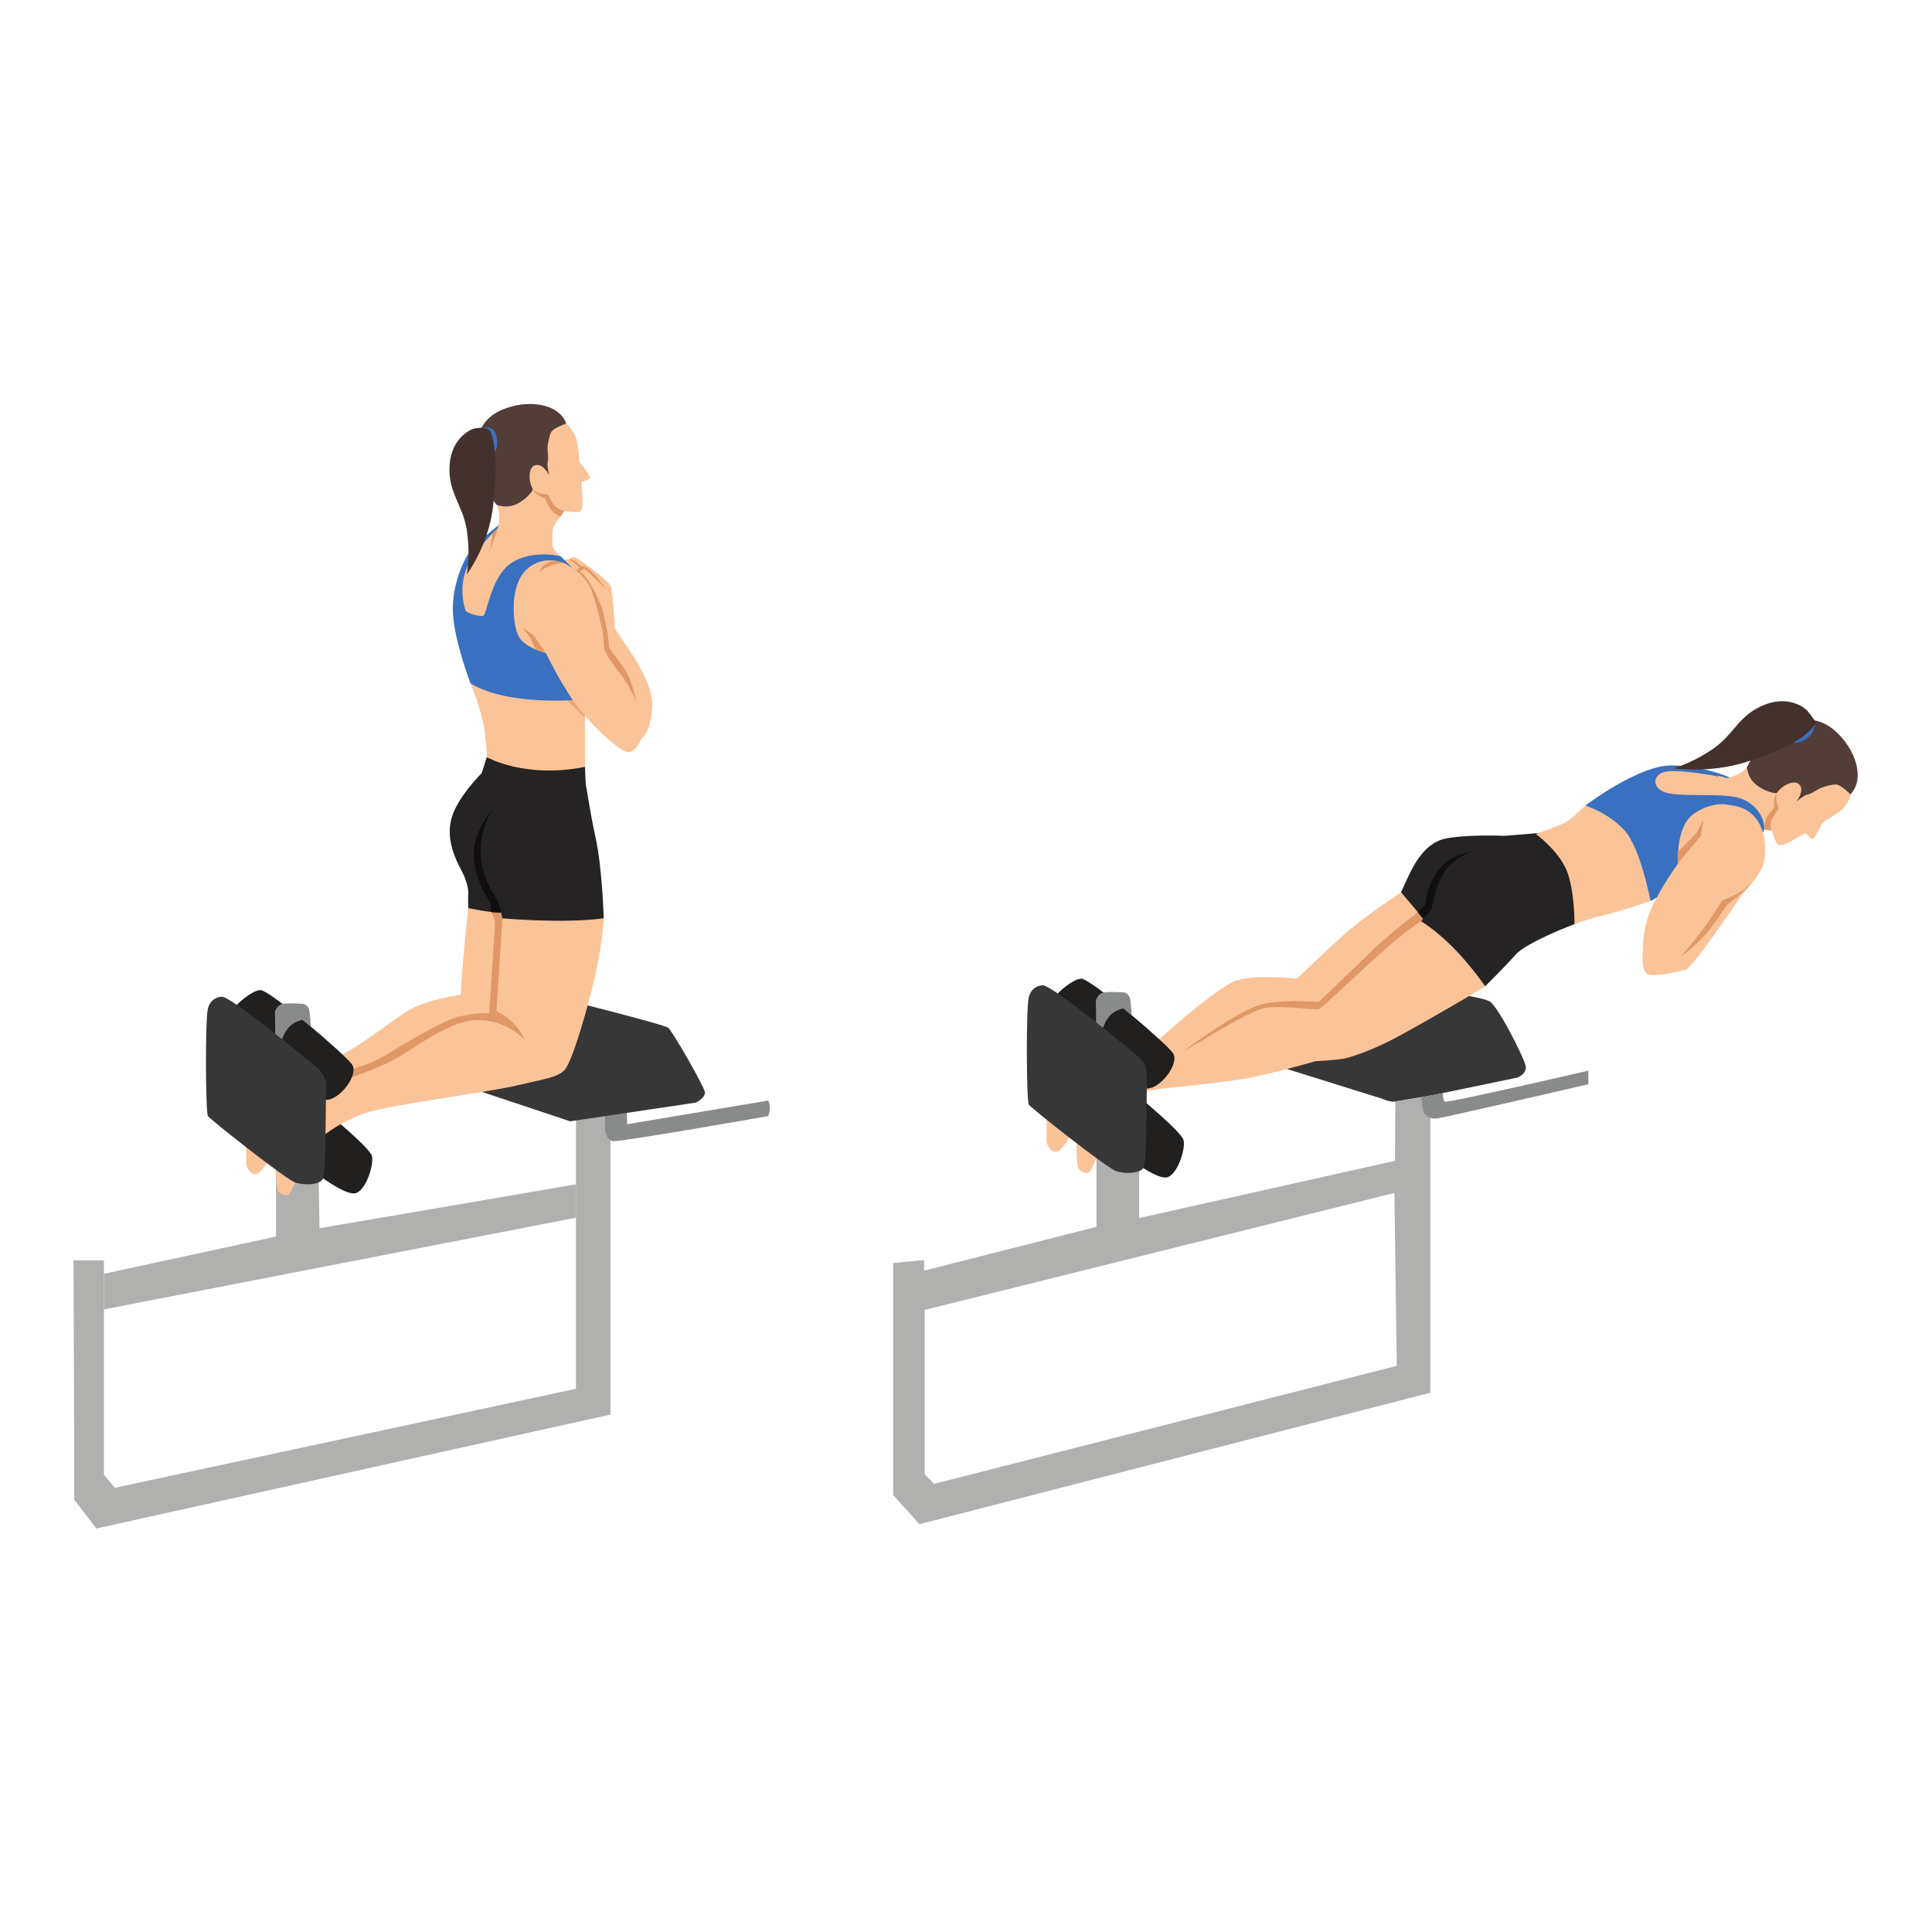 <?xml version="1.0" encoding="UTF-8" standalone="no"?>
<svg
   xmlns:dc="http://purl.org/dc/elements/1.1/"
   xmlns:cc="http://creativecommons.org/ns#"
   xmlns:rdf="http://www.w3.org/1999/02/22-rdf-syntax-ns#"
   xmlns:svg="http://www.w3.org/2000/svg"
   xmlns="http://www.w3.org/2000/svg"
   viewBox="0 0 2666.667 2666.667"
   height="2666.667"
   width="2666.667"
   xml:space="preserve"
   id="svg2"
   version="1.1"><defs
     id="defs6" /><g
     transform="matrix(1.333,0,0,-1.333,0,2666.667)"
     id="g10"><g
       transform="scale(0.1)"
       id="g12"><g
         transform="scale(1.227)"
         id="g14"><path
           id="path16"
           style="fill:none;fill-opacity:1;fill-rule:nonzero;stroke:none"
           d="M 16300,0 H 0 V 16300 H 16300 V 0" /></g><path
         id="path18"
         style="fill:#21201f;fill-opacity:1;fill-rule:nonzero;stroke:none"
         d="m 3266,7862 c 0,0 294.39,-229.9 407.31,-213.7 112.92,16.1 201.64,298.4 177.45,387.1 -24.2,88.7 -477.21,459.7 -477.21,459.7 L 3201.47,8180.6 3266,7862" /><path
         id="path20"
         style="fill:#b0b0ae;fill-opacity:1;fill-rule:nonzero;stroke:none"
         d="m 2857.67,7976.9 v -776.3 l -1781.5,-385.1 v -369 l 4887.79,949.7 v 345.5 l -2655.62,-454.4 -12.1,725.9 -438.57,-36.3" /><path
         id="path22"
         style="fill:#fbc398;fill-opacity:1;fill-rule:nonzero;stroke:none"
         d="m 2548.15,8164.5 c 0,0 2.02,-175.5 0,-205.7 -2.01,-30.3 49.4,-133.1 112.92,-108.9 63.52,24.2 163.33,211.7 163.33,211.7 l 33.27,-84.7 c 0,0 0,-254 18.15,-296.4 18.15,-42.3 81.67,-60.5 108.89,-48.4 27.22,12.1 120.98,242 120.98,242 0,0 -111.91,346.8 -187.53,367 -75.61,20.1 -370.01,-76.6 -370.01,-76.6" /><path
         id="path24"
         style="fill:#b0b0ae;fill-opacity:1;fill-rule:nonzero;stroke:none"
         d="m 6320.86,5357.6 h -356.9 v 3194 h 356.9 v -3194" /><path
         id="path26"
         style="fill:#898b8b;fill-opacity:1;fill-rule:nonzero;stroke:none"
         d="m 6264.72,8448.1 v -144.5 c 0,0 10.77,-105.9 86.39,-114.9 75.61,-9.1 1603.05,259.4 1603.05,259.4 0,0 39.32,91.4 0,161 l -1460.89,-245 -3.03,245 -225.52,-161" /><path
         id="path28"
         style="fill:#373737;fill-opacity:1;fill-rule:nonzero;stroke:none"
         d="m 4947.69,8713.2 955.77,-318.9 1300.59,193.6 c 0,0 102.84,48.4 94.77,108.9 -8.06,60.5 -334.72,629.1 -379.08,665.4 -44.36,36.3 -1048.54,286.3 -1048.54,286.3 l -923.51,-935.3" /><path
         id="path30"
         style="fill:#fbc398;fill-opacity:1;fill-rule:nonzero;stroke:none"
         d="m 4848.57,10602.3 c 0,0 -58.16,-518.2 -78.33,-897.3 0,0 -294.4,-40.3 -483.94,-133.1 -189.54,-92.7 -500.07,-367 -754.14,-492 -254.06,-125 -298.42,-459.7 -298.42,-459.7 l 108.88,-379.1 c 0,0 189.54,157.3 451.68,242 262.13,84.6 1250.17,209.7 1556.67,282.3 306.49,72.5 411.34,80.6 492,157.2 80.66,76.7 254.07,677.5 326.66,1012.3 72.59,334.7 81.66,561.5 81.66,561.5 0,0 -678.52,297.5 -819.67,289.4 -141.15,-8.1 -583.05,-183.5 -583.05,-183.5" /><path
         id="path32"
         style="fill:#df9866;fill-opacity:1;fill-rule:nonzero;stroke:none"
         d="m 5201.75,10496.4 -60.49,-960.8 c 0,0 213.74,-96.8 290.36,-298.4 0,0 -157.27,193.6 -467.81,205.7 -310.52,12.1 -717.84,-330.7 -923.51,-431.5 -205.68,-100.9 -532.34,-205.7 -532.34,-205.7 l 44.36,100.8 c 0,0 270.2,68.6 427.48,165.3 157.28,96.8 508.14,308.6 695.67,381.1 187.52,72.6 390.17,60.6 390.17,60.6 0,0 60.5,892.2 57.47,940.6 -3.02,48.4 -40.6,108.1 -40.6,108.1 l 107.14,-8.3 12.1,-57.5" /><path
         id="path34"
         style="fill:#252323;fill-opacity:1;fill-rule:nonzero;stroke:none"
         d="m 5040.44,12165 -52.43,-165.3 c 0,0 -246,-242 -310.52,-459.8 -64.53,-217.7 36.29,-427.4 96.78,-540.4 60.5,-112.9 78.02,-209.7 74.3,-246 -3.72,-36.3 0,-151.2 0,-151.2 0,0 226.15,-48.4 341.08,-48.4 l 12.1,-57.5 c 0,0 626.1,-57.4 1049.54,0 0,0 -15.12,514.9 -81.66,821.6 -66.54,306.6 -93.76,527.4 -99.81,539.5 -6.05,12.1 -13.11,206.7 -13.11,206.7 0,0 -637.18,129.1 -706.75,153.2 -69.57,24.3 -309.52,-52.4 -309.52,-52.4" /><path
         id="path36"
         style="fill:#21201f;fill-opacity:1;fill-rule:nonzero;stroke:none"
         d="m 2435.23,9575.9 c 11.42,28.3 165.35,169.4 258.1,177.5 92.76,8.1 878.2,-665.7 951.75,-770.3 73.55,-104.5 -128.08,-371 -269.71,-367 -141.63,4.1 -940.14,959.8 -940.14,959.8" /><path
         id="path38"
         style="fill:#fbc398;fill-opacity:1;fill-rule:nonzero;stroke:none"
         d="m 4870.88,12930 c 0,0 80.84,-188.3 125.2,-377.8 44.36,-189.6 44.36,-387.2 44.36,-387.2 0,0 395.21,-225.8 1016.27,-100.8 v 686 c 0,0 -334.72,177 -455.71,201.2 -120.98,24.2 -730.12,-21.4 -730.12,-21.4" /><path
         id="path40"
         style="fill:#eaa778;fill-opacity:1;fill-rule:nonzero;stroke:none"
         d="m 6056.71,12572.8 -182.73,179.8 57.61,2.7 124.61,-79.6 0.51,-102.9" /><path
         id="path42"
         style="fill:#fbc398;fill-opacity:1;fill-rule:nonzero;stroke:none"
         d="m 6366.23,13499.9 c 0,0 -19.15,377.1 -41.34,435.5 -22.18,58.5 -338.75,290.4 -375.05,298.5 -36.3,8 -54.44,-18.2 -54.44,-18.2 0,0 -38.32,-2.9 -56.46,-12.5 -18.15,-9.7 -38.31,-116.5 0,-179 38.31,-62.5 292.38,-528.3 314.56,-552.5 22.18,-24.2 147.46,-98.8 146.08,-88.8 -1.38,10 66.65,117 66.65,117" /><path
         id="path44"
         style="fill:#3a70c0;fill-opacity:1;fill-rule:nonzero;stroke:none"
         d="m 5806.67,14243.9 c 0,0 165.35,-159.2 197.62,-223.8 32.26,-64.5 52.42,-1008.2 52.42,-1008.2 l -36.29,-250 c 0,0 -746.26,-77.9 -1149.54,168.1 0,0 -165.17,433.8 -180.29,721.1 -15.12,287.4 103.85,534.4 162.33,627.1 58.47,92.8 308.51,287.6 308.51,287.6 l 518.21,-255.3 127.03,-66.6" /><path
         id="path46"
         style="fill:#fbc398;fill-opacity:1;fill-rule:nonzero;stroke:none"
         d="m 5141.26,14779.3 c 0,0 24.2,-42.3 27.22,-114.9 3.02,-72.6 -13.61,-127.1 -13.61,-127.1 0,0 -271.71,-255 -336.24,-452.6 -64.52,-197.7 -8.06,-367 0,-397.3 8.07,-30.2 153.25,-72.6 186.52,-57.5 33.27,15.2 72.59,341.8 235.92,502.1 163.33,160.3 465.8,142.2 565.6,111.9 0,0 -68.55,56.5 -80.65,92.8 -12.1,36.3 -9.62,193.6 10.08,223.8 40.54,62.2 106.87,153.3 106.87,153.3 0,0 123,-18.2 157.28,-8.1 34.28,10.1 36.3,102.8 30.25,167.4 -6.05,64.5 -10.08,143.1 -10.08,143.1 0,0 80.65,20.2 88.72,40.4 8.06,20.1 -104.85,155.2 -108.89,169.3 -4.03,14.2 -10.08,151.3 -32.26,233.9 -22.18,82.7 -104.86,159.8 -104.86,159.8 0,0 -122.99,29.4 -157.28,27.6 -34.27,-1.8 -211.72,-126.9 -248.01,-201.5 -36.3,-74.6 -66.55,-83.1 -78.64,-154.5 -12.1,-71.3 22.18,-214.5 -60.49,-277 -82.68,-62.5 -177.45,-234.9 -177.45,-234.9" /><path
         id="path48"
         style="fill:#523d38;fill-opacity:1;fill-rule:nonzero;stroke:none"
         d="m 5863.13,15619.6 c 0,0 -122.99,-41.8 -153.24,-84.1 -14.92,-20.9 -45.37,-130.1 -39.32,-193.6 6.05,-63.5 7.35,-108.9 -0.86,-130.1 -8.22,-21.1 15.98,-127 15.98,-127 0,0 -51.42,105.9 -124.01,105.9 -72.59,0 -84.69,-93.8 -75.62,-157.3 9.08,-63.5 30.25,-78.7 30.25,-96.8 0,-18.2 -78.64,-114.9 -181.48,-157.3 -102.83,-42.3 -193.57,0 -193.57,0 0,0 -136.11,163.3 -181.47,390.2 -45.38,226.8 -36.3,471.8 232.89,589.8 269.19,117.9 596.86,68.4 670.45,-139.7" /><path
         id="path50"
         style="fill:#df9866;fill-opacity:1;fill-rule:nonzero;stroke:none"
         d="m 5516.31,14936.6 c 0,0 38.31,-31.3 72.59,-39.3 34.28,-8.1 84.69,-13.1 84.69,-13.1 0,0 33.28,-67.6 63.52,-109.9 30.25,-42.4 105.86,-60.5 105.86,-60.5 l -40.21,-56.1 c 0,0 -60.61,25.8 -92.87,62.1 -32.26,36.3 -66.54,125.6 -66.54,125.6 0,0 -90.74,23.6 -127.04,91.2" /><path
         id="path52"
         style="fill:#df9866;fill-opacity:1;fill-rule:nonzero;stroke:none"
         d="m 5154.87,14537.3 -77.13,-226.8 22.35,172.3 z" /><path
         id="path54"
         style="fill:#fbc398;fill-opacity:1;fill-rule:nonzero;stroke:none"
         d="m 5842.97,14173.4 c 0,0 -215.65,100.8 -394.16,-68.6 -178.5,-169.4 -142.51,-576.7 -75.82,-693.6 66.7,-117 280.44,-169.4 280.44,-169.4 0,0 185.51,-387.2 366.99,-604.9 181.47,-217.8 411.34,-419.5 487.97,-419.5 76.62,0 133.08,139.2 133.08,139.2 0,0 99.81,54.4 111.91,341.8 12.1,287.3 -347.83,716.8 -387.15,801.5 l -124.01,-36.3 c 0,0 -53.62,308.5 -132.67,456.7 -79.05,148.2 -241.21,243.5 -266.58,253.1" /><path
         id="path56"
         style="fill:#df9866;fill-opacity:1;fill-rule:nonzero;stroke:none"
         d="m 5653.43,13241.8 -131.07,188.5 c 0,0 -142.15,93.8 -133.08,93.8 9.07,0 99.81,-118 99.81,-118 l 57.42,-127.1 c 0,0 71.63,-27.6 106.92,-37.2" /><path
         id="path58"
         style="fill:#df9866;fill-opacity:1;fill-rule:nonzero;stroke:none"
         d="m 6242.22,13463.6 16.13,-189.5 c 0,0 60.5,-119 149.22,-225.9 88.72,-106.9 179.46,-298 179.46,-298 0,0 -36.3,187.1 -100.82,294 -64.53,106.9 -175.43,246 -175.43,246 0,0 -26.21,266.2 -80.66,423.4 -54.44,157.3 -155.33,315.6 -194.11,348.9 -38.78,33.2 -105.24,56 -105.24,56 0,0 149.56,-85.9 204.29,-253.3 54.73,-167.4 107.16,-401.6 107.16,-401.6" /><path
         id="path60"
         style="fill:#df9866;fill-opacity:1;fill-rule:nonzero;stroke:none"
         d="m 6004.79,14074.6 c 0,0 12.1,36.3 39.32,36.3 27.22,0 74.1,-53 105.86,-84.7 31.76,-31.8 125.52,-119.5 125.52,-119.5 l -105.86,136.1 c 0,0 -84.25,93.8 -133.62,98.3 -49.37,4.5 -61.32,-53.5 -61.32,-53.5 l 30.1,-13" /><path
         id="path62"
         style="fill:#df9866;fill-opacity:1;fill-rule:nonzero;stroke:none"
         d="m 5895.4,14215.7 c 0,0 13.11,-8 45.37,-34.3 32.26,-26.2 71.58,-62.9 71.58,-62.9 l 18.15,9.5 c 0,0 -70.29,83 -135.1,87.7" /><path
         id="path64"
         style="fill:#df9866;fill-opacity:1;fill-rule:nonzero;stroke:none"
         d="m 5584.87,14084.7 c 0,0 114.24,91.6 258.1,88.7 0,0 -58.73,24.8 -106.97,27.3 0,0 -114.83,-21.3 -151.13,-116" /><path
         id="path66"
         style="fill:#100f0d;fill-opacity:1;fill-rule:nonzero;stroke:none"
         d="m 5123.11,11645.8 c 0,0 -120.98,-124 -145.18,-396.2 -24.19,-272.2 130.06,-502.1 160.31,-544.5 30.24,-42.3 51.41,-151.2 51.41,-151.2 l -107.14,8.3 v 85.5 c 0,0 -149.95,199.6 -177.17,471.8 -27.22,272.2 217.77,526.3 217.77,526.3" /><path
         id="path68"
         style="fill:#898b8b;fill-opacity:1;fill-rule:nonzero;stroke:none"
         d="m 2846.58,9273.5 c 6.34,25.2 0,255.1 0,255.1 0,0 19.29,68.4 80.22,81 60.93,12.7 221.24,0 221.24,0 0,0 43.35,-17.5 53.43,-62.9 10.08,-45.4 16.71,-171.1 16.71,-171.1 l -82.78,68.8 c 0,0 -72.06,-6.6 -135.57,-67.1 -63.52,-60.5 -87.72,-163.3 -87.72,-163.3 l -65.53,59.5" /><path
         id="path70"
         style="fill:#b0b0ae;fill-opacity:1;fill-rule:nonzero;stroke:none"
         d="m 6091.23,5692.3 -58.72,125.1 41.14,-169.1 -4884.56,-1048.9 -112.92,135.1 V 6954.6 H 761.609 L 767.66,5121.7 V 4477.3 L 997.535,4178 6320.86,5357.6 6091.23,5692.3" /><path
         id="path72"
         style="fill:#3a70c0;fill-opacity:1;fill-rule:nonzero;stroke:none"
         d="m 4985.99,15575.2 c 0,0 64.53,17.7 112.93,-12.5 48.39,-30.3 72.58,-181.5 18.15,-248 -54.45,-66.6 -131.08,260.5 -131.08,260.5" /><path
         id="path74"
         style="fill:#42312d;fill-opacity:1;fill-rule:nonzero;stroke:none"
         d="m 4902.31,15565.7 c 0,0 -221.8,-72.6 -246,-367 -24.2,-294.4 137.12,-415.4 177.44,-685.6 40.34,-270.2 0,-455.7 0,-455.7 0,0 220.89,293.1 270.21,693.7 66.04,536.3 -5.04,770.8 -35.63,798.9 -49.2,45.4 -166.02,15.7 -166.02,15.7" /><path
         id="path76"
         style="fill:#373737;fill-opacity:1;fill-rule:nonzero;stroke:none"
         d="m 2292.07,9683.9 c 0,0 -108.89,-1.1 -139.14,-122.1 -30.24,-121 -24.19,-1076.7 0,-1113 24.2,-36.3 810.61,-659.4 907.39,-689.6 96.79,-30.3 254.07,-24.2 284.31,42.3 30.25,66.5 30.25,947.7 30.25,947.7 0,0 12.1,112.9 -84.69,193.6 -96.79,80.7 -921.89,767.4 -998.12,741.1" /><path
         id="path78"
         style="fill:#fbc398;fill-opacity:1;fill-rule:nonzero;stroke:none"
         d="m 14505.1,10765.1 c 0,0 -335.7,-223.8 -526.3,-384.1 -190.5,-160.3 -547.4,-509.4 -547.4,-509.4 0,0 -408.4,43.6 -614,-13.9 -205.7,-57.4 -856,-650.3 -856,-650.3 l 91,-376.1 c 0,0 1996,461.2 2005.1,471.6 9,10.4 509.5,627.4 622.2,772.6 112.7,145.2 300.9,562.6 300.9,562.6 l -475.5,127" /><path
         id="path80"
         style="fill:#373737;fill-opacity:1;fill-rule:nonzero;stroke:none"
         d="m 13289.2,8947.3 1020.3,-318.6 c 0,0 83.7,-38.3 138.1,-29.2 54.5,9.1 363,60.5 363,60.5 l 898.3,186.5 c 0,0 104.9,36.3 88.7,121 -16.1,84.7 -286.3,621 -375,669.4 -88.8,48.4 -560.6,108.9 -560.6,108.9 0,0 -1230,-241.9 -1302.6,-330.7 -72.6,-88.7 -270.2,-467.8 -270.2,-467.8" /><path
         id="path82"
         style="fill:#df9866;fill-opacity:1;fill-rule:nonzero;stroke:none"
         d="m 14679.7,10558.3 c 0,0 -329.9,-251.9 -491.2,-413.2 -161.3,-161.3 -536.4,-516.2 -536.4,-516.2 0,0 -310.5,31.2 -560.5,-16.7 -250,-47.9 -832.6,-487.7 -832.6,-487.7 0,0 1106.8,52.7 1268.1,97.1 161.3,44.3 639.2,161.2 654.3,233.8 15.2,72.6 647.6,676.7 672.5,782.4 25,105.8 4.1,153.3 -16.1,199.6 -20.2,46.4 -158.1,120.9 -158.1,120.9" /><path
         id="path84"
         style="fill:#b0b0ae;fill-opacity:1;fill-rule:nonzero;stroke:none"
         d="m 9671.75,4640.3 -96.78,99.8 v 1701.3 l 4863.63,1211.4 24.2,-1790.6 z m 4775.85,3959.2 -3,-614 -2649.6,-592.8 v 816.6 l -441.6,-108.9 V 7301.9 L 9568.92,6848.2 v 108.9 l -320.61,-30.2 V 4525.3 l 272.21,-302.4 5290.08,1361 V 8660 l -363,-60.5" /><path
         id="path86"
         style="fill:#fbc398;fill-opacity:1;fill-rule:nonzero;stroke:none"
         d="m 15376.2,9791.2 -199.6,-121 c 0,0 -635.2,-372 -825.8,-462.8 -190.5,-90.7 -359.9,-148.2 -429.5,-163.3 -69.5,-15.1 -299.4,-27.2 -299.4,-27.2 0,0 -483.9,-141.3 -762.2,-185.6 -278.3,-44.3 -762.2,-92.4 -819.7,-97.1 -57.4,-4.6 -245,-47 -245,-34.9 0,12.1 -9,114.9 0,148.2 9.1,33.3 314.6,193.6 314.6,193.6 0,0 102.8,57.5 260.1,145.2 157.3,87.7 565.6,350.8 728.9,381.1 163.4,30.2 508.2,-18.2 550.5,-15.2 42.4,3.1 798.5,765.7 1064.7,910.7 266.2,144.9 417.4,0 417.4,0 l 245,-671.7" /><path
         id="path88"
         style="fill:#fbc398;fill-opacity:1;fill-rule:nonzero;stroke:none"
         d="m 10836.1,8475.3 c 0,0 2.1,-254.9 0.1,-285.1 -2,-30.2 49.4,-133.1 112.9,-108.9 63.5,24.2 163.3,211.7 163.3,211.7 l 33.3,-84.7 c 0,0 0,-254 18.2,-296.4 18.1,-42.3 81.6,-60.5 108.8,-48.4 27.3,12.1 121,242 121,242 0,0 -111.9,346.8 -187.5,367 -75.6,20.2 -370.1,2.8 -370.1,2.8" /><path
         id="path90"
         style="fill:#21201f;fill-opacity:1;fill-rule:nonzero;stroke:none"
         d="m 11670.2,8026.9 c 0,0 294.4,-229.9 407.3,-213.8 112.9,16.1 201.7,298.4 177.5,387.2 -24.2,88.7 -477.2,459.7 -477.2,459.7 l -172.1,-314.6 64.5,-318.5" /><path
         id="path92"
         style="fill:#21201f;fill-opacity:1;fill-rule:nonzero;stroke:none"
         d="m 10935.2,9694.1 c 11.4,28.2 165.4,169.4 258.1,177.4 92.8,8.1 878.2,-665.7 951.8,-770.2 73.5,-104.6 -128.1,-371.1 -269.8,-367 -141.6,4 -940.1,959.8 -940.1,959.8" /><path
         id="path94"
         style="fill:#898b8b;fill-opacity:1;fill-rule:nonzero;stroke:none"
         d="m 11346.6,9391.6 c 6.3,25.2 0,255.1 0,255.1 0,0 19.2,68.4 80.2,81.1 60.9,12.7 221.2,0 221.2,0 0,0 43.4,-17.6 53.5,-62.9 10,-45.4 16.7,-171.2 16.7,-171.2 l -82.8,68.8 c 0,0 -72.1,-6.5 -135.6,-67 -63.5,-60.5 -87.7,-163.4 -87.7,-163.4 l -65.5,59.5" /><g
         transform="scale(1.009)"
         id="g96"><path
           id="path98"
           style="fill:#898b8b;fill-opacity:1;fill-rule:nonzero;stroke:none"
           d="M 16300,8839.44 V 8699.5 c 0,0 -1487.8,-343.7 -1554.8,-351.63 -66.9,-8.03 -126.8,30.92 -141.8,81.86 -15.1,50.94 -12.6,138.35 -12.6,138.35 l 215.3,41.03 c 0,0 1.1,-68.18 19.1,-87.8 17.9,-19.63 1474.8,318.13 1474.8,318.13" /></g><path
         id="path100"
         style="fill:#373737;fill-opacity:1;fill-rule:nonzero;stroke:none"
         d="m 10792.1,9802.1 c 0,0 -108.9,-1.1 -139.2,-122.1 -30.2,-121 -24.2,-1076.8 0,-1113.1 24.2,-36.3 810.6,-659.4 907.4,-689.6 96.8,-30.2 254.1,-24.2 284.3,42.3 30.3,66.6 30.3,947.8 30.3,947.8 0,0 12.1,112.9 -84.7,193.5 -96.8,80.7 -921.9,767.4 -998.1,741.2" /><g
         transform="scale(1.011)"
         id="g102"><path
           id="path104"
           style="fill:#252323;fill-opacity:1;fill-rule:nonzero;stroke:none"
           d="m 15781.4,11257.6 -370,-30.7 c 0,0 -418.9,17.9 -625.4,-32.9 -206.4,-50.9 -320.1,-293.2 -365,-389 -44.9,-95.7 -71.8,-155.6 -71.8,-155.6 l 227.4,-269.3 -20.9,-29.7 c 0,0 137.6,-78 323,-263.5 185.6,-185.52 332.2,-400.94 332.2,-400.94 0,0 194.5,191.52 311.2,323.14 116.7,131.6 610.4,316.2 610.4,316.2 0,0 167.5,484.5 137.6,607.8 -29.8,123.2 -488.7,324.5 -488.7,324.5" /></g><path
         id="path106"
         style="fill:#100f0d;fill-opacity:1;fill-rule:nonzero;stroke:none"
         d="m 15281.4,11189.6 c 0,0 -192.6,-25.2 -310.5,-191.6 -118,-166.3 -148.2,-412.5 -148.2,-412.5 l -87.7,-92.6 -55.3,65.4 73.4,70.7 c 0,0 33.3,266.2 175.4,408.3 142.2,142.2 352.9,152.3 352.9,152.3" /><g
         transform="scale(1.05)"
         id="g108"><path
           id="path110"
           style="fill:#fbc398;fill-opacity:1;fill-rule:nonzero;stroke:none"
           d="m 15632.9,11107.2 c 0,0 -137.3,-137.1 -204.5,-169.7 -67.2,-32.6 -282.6,-109.5 -282.6,-109.5 0,0 248,-180.4 317.1,-395.4 69.1,-215 63.4,-495.31 63.4,-495.31 0,0 113.2,49.92 263,82.51 149.8,32.7 485.8,146 485.8,146 0,0 24.9,550.9 0,591.2 -25,40.4 -324.5,305.3 -332.2,314.9 -7.6,9.6 -310,35.3 -310,35.3" /></g><g
         transform="scale(1.129)"
         id="g112"><path
           id="path114"
           style="fill:#3a70c0;fill-opacity:1;fill-rule:nonzero;stroke:none"
           d="m 15832.7,10537 34.7,50 c 0,0 -214.7,102.7 -524.5,112.2 -309.8,9.5 -802.6,-368.3 -802.6,-368.3 0,0 200.8,-60.5 353.5,-221.7 152.6,-161.12 243.8,-653.95 243.8,-653.95 l 624,348.19 c 0,0 361.6,166.06 364.3,174.1 2.7,8.03 54.2,131.66 54.2,131.66 0,0 119.9,276.3 -32.8,336.1 -152.6,59.9 -314.6,91.7 -314.6,91.7" /></g><g
         transform="scale(1.159)"
         id="g116"><path
           id="path118"
           style="fill:#fbc398;fill-opacity:1;fill-rule:nonzero;stroke:none"
           d="m 15378.2,10278.1 -43.5,48.7 c 0,0 -316.6,60.6 -447,40.7 -130.4,-19.9 -137.4,-159.1 13.9,-193 151.4,-33.8 474.8,0.9 628.8,-40.8 153.9,-41.7 241.4,-184.38 230.2,-286.57 l 215.9,179.57 c 0,0 146,-95.12 180.1,28.2 34,123.4 143.4,162.3 15.6,264 -127.9,101.8 -276.6,103.8 -310.5,102.8 -33.9,-1 -256,-15.5 -256,-15.5 0,0 -33.5,-89.9 -41.4,-108.1 -7.8,-18.3 -41.7,-44.4 -73.1,-47 -31.3,-2.6 -113,27 -113,27" /></g><g
         transform="scale(1.176)"
         id="g120"><path
           id="path122"
           style="fill:#fbc398;fill-opacity:1;fill-rule:nonzero;stroke:none"
           d="m 16262.7,10152.2 c -14.2,25.6 -175.8,114.9 -246.4,114.9 -70.5,0.1 -88.3,20 -147.4,2.8 -59,-17.3 -155.8,-96.7 -234.4,-56.7 -78.5,40 -245.7,48.4 -245.7,48.4 0,0 -23.3,-34.2 -77.8,-63.5 -54.4,-29.3 -102.2,-36.8 -102.2,-36.8 0,0 -52.4,10.5 -87.2,21.9 l 7.7,-110.4 c 46,7 139.4,7.8 166,-7.9 34.7,-20.6 178.8,-77.18 235.1,-118.34 56.2,-41.16 11.2,-236.27 11.2,-236.27 32.8,-5.42 57.9,-9.9 57.9,-9.9 0,0 31.8,-100.85 52.3,-123.33 20.5,-22.47 92.2,10.45 139.3,39.06 47.1,28.62 105.8,60.93 105.8,60.93 0,0 45.3,-54.21 63.8,-52.89 18.5,1.33 79.8,137.94 89.1,146.26 9.3,8.34 112,63.92 167,111.63 55,47.7 83.2,139.55 83.2,139.55 0,0 -23.1,105.1 -37.3,130.6" /></g><g
         transform="scale(1.185)"
         id="g124"><path
           id="path126"
           style="fill:#523d38;fill-opacity:1;fill-rule:nonzero;stroke:none"
           d="m 16169.1,9941.18 c 0,0 -77,77.92 -120.3,85.32 -21.3,3.6 -115.4,-13.5 -161.4,-41.56 -46,-28.01 -79.9,-45.73 -99.1,-47.3 -19,-1.58 -90.4,-58.97 -90.4,-58.97 0,0 61.3,78.06 34.6,133.13 -26.8,55.1 -102.4,29.7 -147.3,-0.6 -44.8,-30.29 -48.5,-51.93 -62.3,-58.63 -13.8,-6.69 -116.2,17.31 -186.2,79.73 -70.1,62.4 -71.4,146.9 -71.4,146.9 0,0 73.7,163.5 229.2,281.6 155.4,118.1 344.7,201.5 533.5,40.7 188.7,-160.8 272,-427.7 141.1,-560.32" /></g><g
         transform="scale(1.13)"
         id="g128"><path
           id="path130"
           style="fill:#df9866;fill-opacity:1;fill-rule:nonzero;stroke:none"
           d="m 16280.9,10438.6 c 0,0 -10,-42.6 -3.2,-73 6.8,-30.4 22.3,-72.5 22.3,-72.5 0,0 -40.9,-52.6 -62.9,-93.1 -22.1,-40.4 -7.2,-107.6 -7.2,-107.6 l -60.3,10.3 c 0,0 -2.8,58.2 13.6,97.9 16.4,39.8 74.3,101.6 74.3,101.6 0,0 -16.4,81.4 23.4,136.4" /></g><g
         transform="scale(1.125)"
         id="g132"><path
           id="path134"
           style="fill:#fbc398;fill-opacity:1;fill-rule:nonzero;stroke:none"
           d="m 15912.8,10373.6 c 0,0 -134.5,40.5 -314.7,-75.2 -180.2,-115.6 -152.1,-462.55 -152.1,-462.55 0,0 -165.3,-225.91 -251.4,-424.94 -86,-199.02 -72.5,-395.35 -75.3,-406.11 -2.6,-10.76 -10.7,-166.74 48.5,-190.93 59.1,-24.18 288.5,26.86 347.3,43.04 58.8,16.09 435.3,567.45 474.3,626.63 39,59.16 68.6,94.13 68.6,94.13 0,0 99.5,102.19 156,207.08 56.5,104.9 86,556.35 -301.2,588.85" /></g><g
         transform="scale(1.082)"
         id="g136"><path
           id="path138"
           style="fill:#df9866;fill-opacity:1;fill-rule:nonzero;stroke:none"
           d="m 16300,10642.6 -23.2,-153.7 -222.4,-265.6 v 110.3 l 180.4,183.9 65.2,125.1" /></g><g
         transform="scale(1.113)"
         id="g140"><path
           id="path142"
           style="fill:#df9866;fill-opacity:1;fill-rule:nonzero;stroke:none"
           d="m 16300,9762.56 c 0,0 -91.9,-86.77 -162.6,-116.67 -70.7,-29.89 -116.8,-51.63 -116.8,-51.63 0,0 -68.1,-108.35 -125.1,-192.79 -57.1,-84.42 -250,-320.88 -250,-320.88 0,0 167.6,124.12 259.9,245.5 92.4,121.41 157.7,226.5 157.7,226.5 0,0 149.5,108.31 236.9,209.97" /></g><g
         transform="scale(1.153)"
         id="g144"><path
           id="path146"
           style="fill:#3a70c0;fill-opacity:1;fill-rule:nonzero;stroke:none"
           d="m 16300,10855 c 0,0 -2.2,-59.8 -37.5,-103 -35.4,-43.3 -110,-80 -157.3,-72.2 -47.3,7.9 -59,56.4 -21.1,94.4 38.1,38.1 215.9,80.8 215.9,80.8" /></g><g
         transform="scale(1.154)"
         id="g148"><path
           id="path150"
           style="fill:#42312d;fill-opacity:1;fill-rule:nonzero;stroke:none"
           d="m 16215.3,10960.1 c 0,0 -140.6,145.4 -379.2,52.8 -238.7,-92.7 -271.9,-264.2 -467.2,-397.9 -195.3,-133.8 -355.2,-172.6 -355.2,-172.6 0,0 308.3,-49.7 643,52.1 579.5,176.3 627.5,347.6 635.4,355.3 7.9,7.7 -76.8,110.3 -76.8,110.3" /></g></g></g></svg>